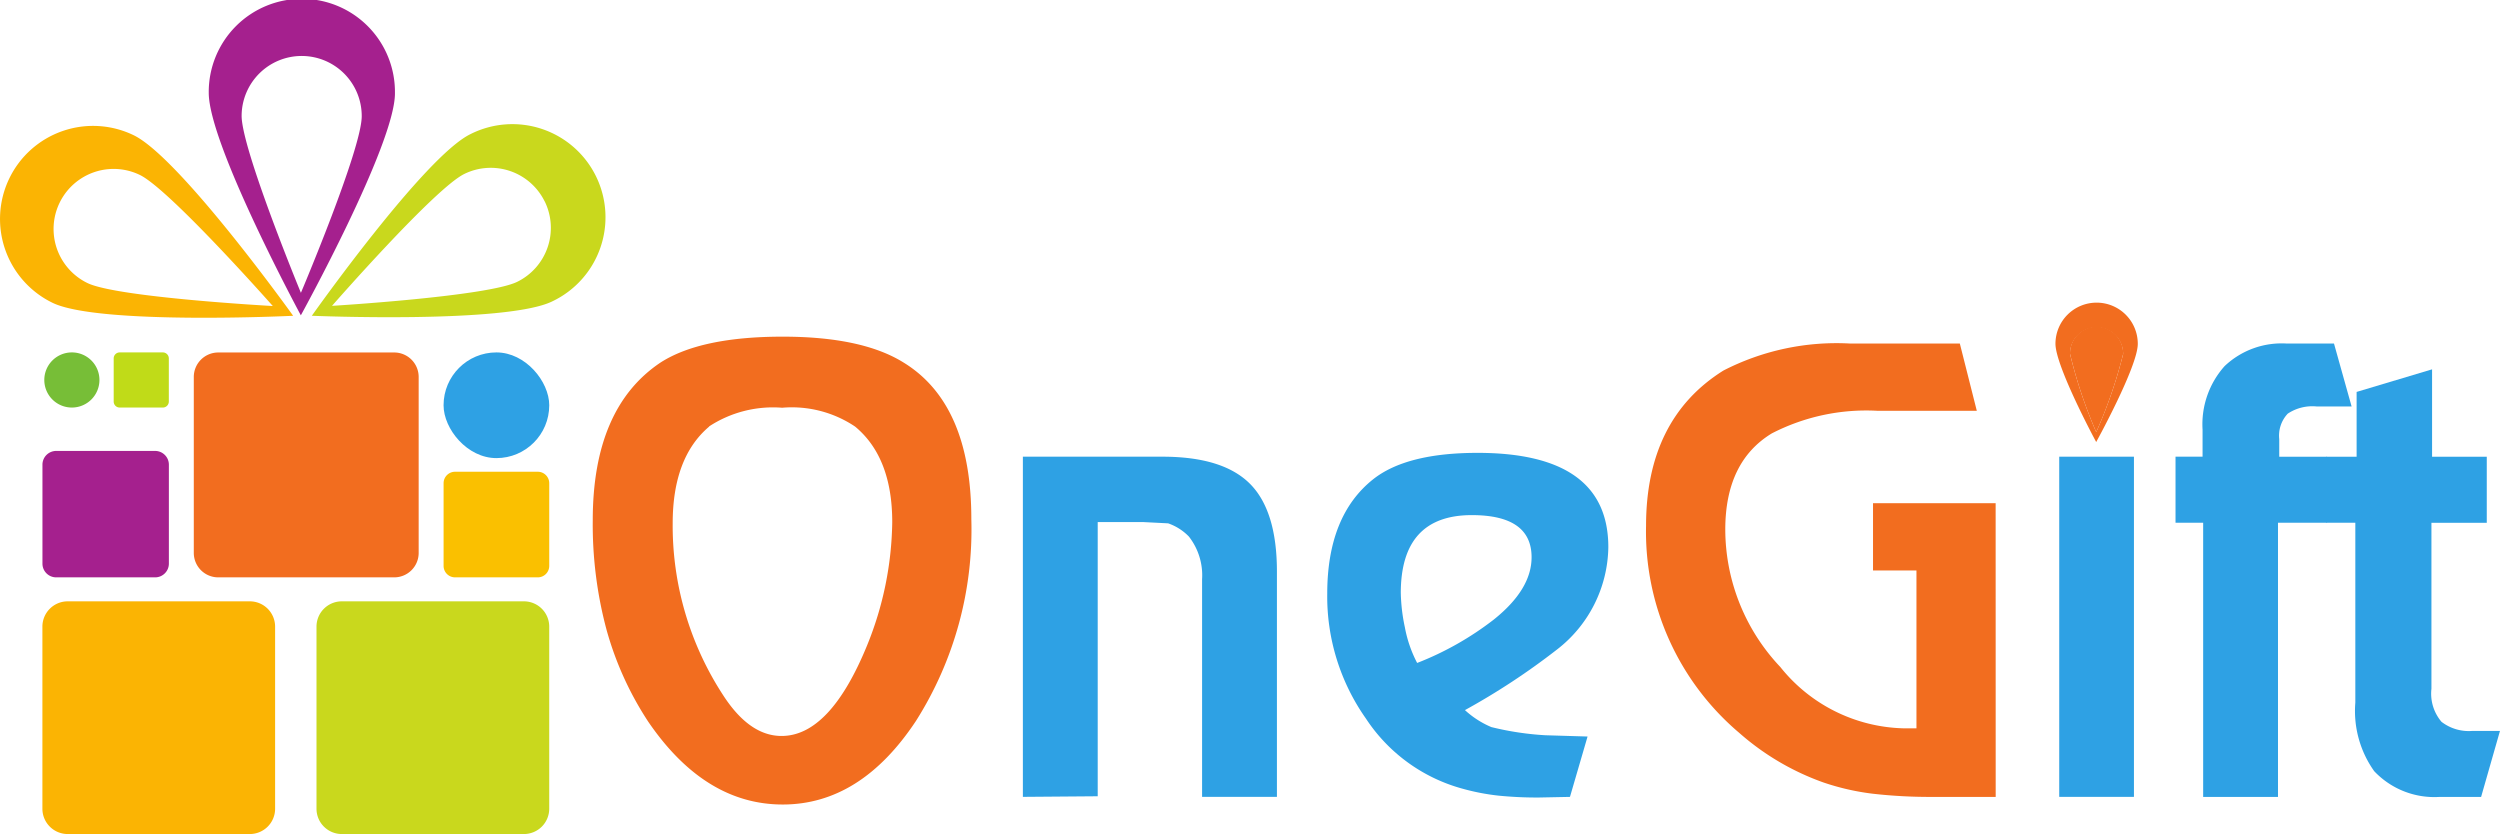 <svg xmlns="http://www.w3.org/2000/svg" width="143.879" height="48" viewBox="0 0 143.879 48">
    <defs>
        <style>
            .prefix__cls-1{fill:#a5208e}.prefix__cls-2{fill:#c9d81d}.prefix__cls-3{fill:#fbb403}.prefix__cls-4{fill:#f26d1f}.prefix__cls-6{fill:#2ea1e4}
        </style>
    </defs>
    <g id="prefix__Group_13512" data-name="Group 13512" transform="translate(-20665 -5840)">
        <g id="prefix__Group_13511" data-name="Group 13511" transform="translate(20665 5840)">
            <g id="prefix__Group_13508" data-name="Group 13508">
                <g id="prefix__Group_13507" data-name="Group 13507">
                    <path id="prefix__Path_7014" d="M206.752 46.962c-.013 2.958-5.416 12.764-5.416 12.764s-5.313-9.852-5.3-12.813a5.358 5.358 0 1 1 10.715.049zM201.4 44.8a3.457 3.457 0 0 0-3.472 3.442c-.007 1.907 3.412 10.19 3.412 10.19s3.494-8.251 3.5-10.159a3.457 3.457 0 0 0-3.44-3.473z" class="prefix__cls-1" data-name="Path 7014" transform="translate(-184.022 -41.579)"/>
                    <path id="prefix__Path_7015" d="M264.3 117.551c-2.655 1.3-13.841.829-13.841.829s6.461-9.143 9.118-10.448a5.358 5.358 0 1 1 4.723 9.618zm-.442-5.754a3.457 3.457 0 0 0-4.627-1.577c-1.713.842-7.61 7.589-7.61 7.589s8.945-.54 10.659-1.383a3.458 3.458 0 0 0 1.583-4.626z" class="prefix__cls-2" data-name="Path 7015" transform="translate(-232.513 -100.207)"/>
                    <path id="prefix__Path_7016" d="M86.381 111.054a5.355 5.355 0 0 1 7.157-2.489c2.665 1.288 9.18 10.392 9.18 10.392s-11.184.542-13.846-.746a5.361 5.361 0 0 1-2.491-7.157zm4.5 6.02c1.718.832 10.665 1.321 10.665 1.321s-5.936-6.713-7.654-7.545a3.457 3.457 0 0 0-3.011 6.224z" class="prefix__cls-3" data-name="Path 7016" transform="translate(-85.846 -100.783)"/>
                    <path id="prefix__Path_7017" d="M266.3 370.894a1.457 1.457 0 0 1-1.457 1.456h-10.48a1.456 1.456 0 0 1-1.457-1.456v-10.48a1.456 1.456 0 0 1 1.457-1.456h10.48a1.456 1.456 0 0 1 1.457 1.456z" class="prefix__cls-2" data-name="Path 7017" transform="translate(-234.691 -324.35)"/>
                    <path id="prefix__Path_7018" d="M121.614 370.894a1.456 1.456 0 0 1-1.457 1.456h-10.48a1.456 1.456 0 0 1-1.456-1.456v-10.48a1.456 1.456 0 0 1 1.456-1.456h10.48a1.456 1.456 0 0 1 1.457 1.456z" class="prefix__cls-3" data-name="Path 7018" transform="translate(-105.781 -324.35)"/>
                    <path id="prefix__Path_7019" d="M115.5 286.071a.791.791 0 0 1-.791.791h-5.694a.791.791 0 0 1-.791-.791v-5.693a.791.791 0 0 1 .791-.792h5.694a.792.792 0 0 1 .791.792z" class="prefix__cls-1" data-name="Path 7019" transform="translate(-105.781 -253.634)"/>
                    <path id="prefix__Path_7020" d="M201.034 239.127a1.407 1.407 0 0 1-1.408 1.407H189.5a1.407 1.407 0 0 1-1.408-1.407V229a1.408 1.408 0 0 1 1.408-1.408h10.13a1.408 1.408 0 0 1 1.404 1.408z" class="prefix__cls-4" data-name="Path 7020" transform="translate(-176.939 -207.306)"/>
                    <path id="prefix__Path_7021" d="M326.04 295.956a.661.661 0 0 1-.661.661h-4.759a.661.661 0 0 1-.661-.661V291.2a.661.661 0 0 1 .661-.661h4.759a.662.662 0 0 1 .661.661z" data-name="Path 7021" transform="translate(-294.43 -263.389)" style="fill:#fac000"/>
                    <rect id="prefix__Rectangle_991" width="6.082" height="6.083" class="prefix__cls-6" data-name="Rectangle 991" rx="3.041" transform="translate(25.528 20.282)"/>
                    <path id="prefix__Rectangle_992" d="M1.585 0a1.585 1.585 0 0 1 1.588 1.585 1.586 1.586 0 0 1-1.587 1.588A1.586 1.586 0 0 1 0 1.587 1.585 1.585 0 0 1 1.585 0z" data-name="Rectangle 992" transform="translate(2.55 20.282)" style="fill:#77be37"/>
                    <path id="prefix__Path_7022" d="M149.022 230.416a.345.345 0 0 1-.345.345h-2.483a.345.345 0 0 1-.345-.345v-2.483a.345.345 0 0 1 .345-.345h2.483a.346.346 0 0 1 .345.345z" data-name="Path 7022" transform="translate(-139.306 -207.306)" style="fill:#c0db18"/>
                </g>
            </g>
            <g id="prefix__Group_13509" data-name="Group 13509" transform="translate(34.114 19.371)">
                <path id="prefix__Path_7023" d="M398.707 229.8q0-6.478 3.909-9.084 2.316-1.483 7.021-1.484 4.56 0 6.949 1.484 3.909 2.389 3.909 9.012a20.578 20.578 0 0 1-3.185 11.617q-3.185 4.814-7.672 4.813t-7.745-4.777a18.721 18.721 0 0 1-2.389-5.266 23.372 23.372 0 0 1-.797-6.315zm6.7-5.392q-2.1 1.774-2.1 5.573a17.849 17.849 0 0 0 2.9 9.88q1.52 2.353 3.366 2.352 2.786 0 4.922-5.211a19.41 19.41 0 0 0 1.448-7.093q0-3.727-2.135-5.5a6.535 6.535 0 0 0-4.2-1.086 6.721 6.721 0 0 0-4.208 1.077z" class="prefix__cls-4" data-name="Path 7023" transform="translate(-398.707 -219.228)"/>
                <path id="prefix__Path_7024" d="M625.728 302.2v-19.578h8.034q3.474 0 5.031 1.556t1.556 5.067V302.2h-4.307v-12.521a3.621 3.621 0 0 0-.76-2.461 3.049 3.049 0 0 0-1.194-.76l-1.411-.072h-2.642v15.779z" class="prefix__cls-6" data-name="Path 7024" transform="translate(-600.974 -275.71)"/>
                <path id="prefix__Path_7025" d="M794.291 295.432a5.245 5.245 0 0 0 1.52.977 16.992 16.992 0 0 0 3.112.47l2.425.073-1.013 3.474-1.773.036a22.307 22.307 0 0 1-2.352-.109 12.888 12.888 0 0 1-2.063-.4 9.7 9.7 0 0 1-5.555-4.035 12.189 12.189 0 0 1-2.226-7.184q0-4.487 2.642-6.587 1.918-1.52 6.008-1.52 7.527 0 7.527 5.429a7.573 7.573 0 0 1-2.968 5.9 39.98 39.98 0 0 1-5.284 3.476zm-2.751-2.714a17.623 17.623 0 0 0 4.415-2.5q2.172-1.737 2.171-3.583 0-2.424-3.438-2.425-4.09 0-4.089 4.488a10.342 10.342 0 0 0 .235 1.972 7.262 7.262 0 0 0 .706 2.048z" class="prefix__cls-6" data-name="Path 7025" transform="translate(-744.095 -273.935)"/>
                <path id="prefix__Path_7026" d="M974.764 248.973h-3.547a29.381 29.381 0 0 1-3.51-.181 14.035 14.035 0 0 1-2.859-.651 14.826 14.826 0 0 1-4.85-2.859 15.161 15.161 0 0 1-5.356-11.907q0-6.152 4.451-8.939a14.237 14.237 0 0 1 7.274-1.556h6.333l.977 3.872h-5.717a11.861 11.861 0 0 0-6.08 1.3q-2.679 1.629-2.678 5.537a11.542 11.542 0 0 0 3.167 7.908 9.368 9.368 0 0 0 7.075 3.529h.76v-9.084h-2.5v-3.872h7.057z" class="prefix__cls-4" data-name="Path 7026" transform="translate(-894.023 -222.481)"/>
                <path id="prefix__Path_7027" d="M1172.7 302.2v-19.578h4.3V302.2z" class="prefix__cls-6" data-name="Path 7027" transform="translate(-1088.302 -275.71)"/>
                <path id="prefix__Path_7028" d="M1234.095 233.193v-3.8h1.556v-1.556a5.024 5.024 0 0 1 1.267-3.655 4.767 4.767 0 0 1 3.583-1.3h2.714l1.013 3.619h-2.028a2.551 2.551 0 0 0-1.647.416 1.847 1.847 0 0 0-.489 1.466v1.013h2.751v3.8h-2.823v15.779h-4.307v-15.782z" class="prefix__cls-6" data-name="Path 7028" transform="translate(-1143.004 -222.481)"/>
                <path id="prefix__Path_7029" d="M1313.748 245.318v-3.8h1.737v-3.728l4.343-1.3v5.031h3.148v3.8h-3.185v9.554a2.5 2.5 0 0 0 .579 1.9 2.573 2.573 0 0 0 1.773.525h1.592l-1.086 3.8h-2.425a4.763 4.763 0 0 1-3.727-1.484 5.97 5.97 0 0 1-1.086-3.945v-10.353z" class="prefix__cls-6" data-name="Path 7029" transform="translate(-1213.972 -234.605)"/>
            </g>
            <g id="prefix__Group_13510" data-name="Group 13510" transform="translate(118.295 17.417)">
                <path id="prefix__Path_7030" d="M1181.459 215.9a27.3 27.3 0 0 1-1.549 4.493 27.348 27.348 0 0 1-1.508-4.506 1.529 1.529 0 1 1 3.057.014z" class="prefix__cls-4" data-name="Path 7030" transform="translate(-1177.564 -212.942)"/>
                <path id="prefix__Path_7031" d="M1173.068 208.763a27.3 27.3 0 0 0 1.549-4.493 1.529 1.529 0 0 0-3.058-.014 27.347 27.347 0 0 0 1.509 4.507zm2.392-5.071c-.006 1.307-2.394 5.643-2.394 5.643s-2.35-4.355-2.344-5.664a2.369 2.369 0 1 1 4.738.021z" class="prefix__cls-4" data-name="Path 7031" transform="translate(-1170.722 -201.312)"/>
            </g>
        </g>
    </g>
</svg>
